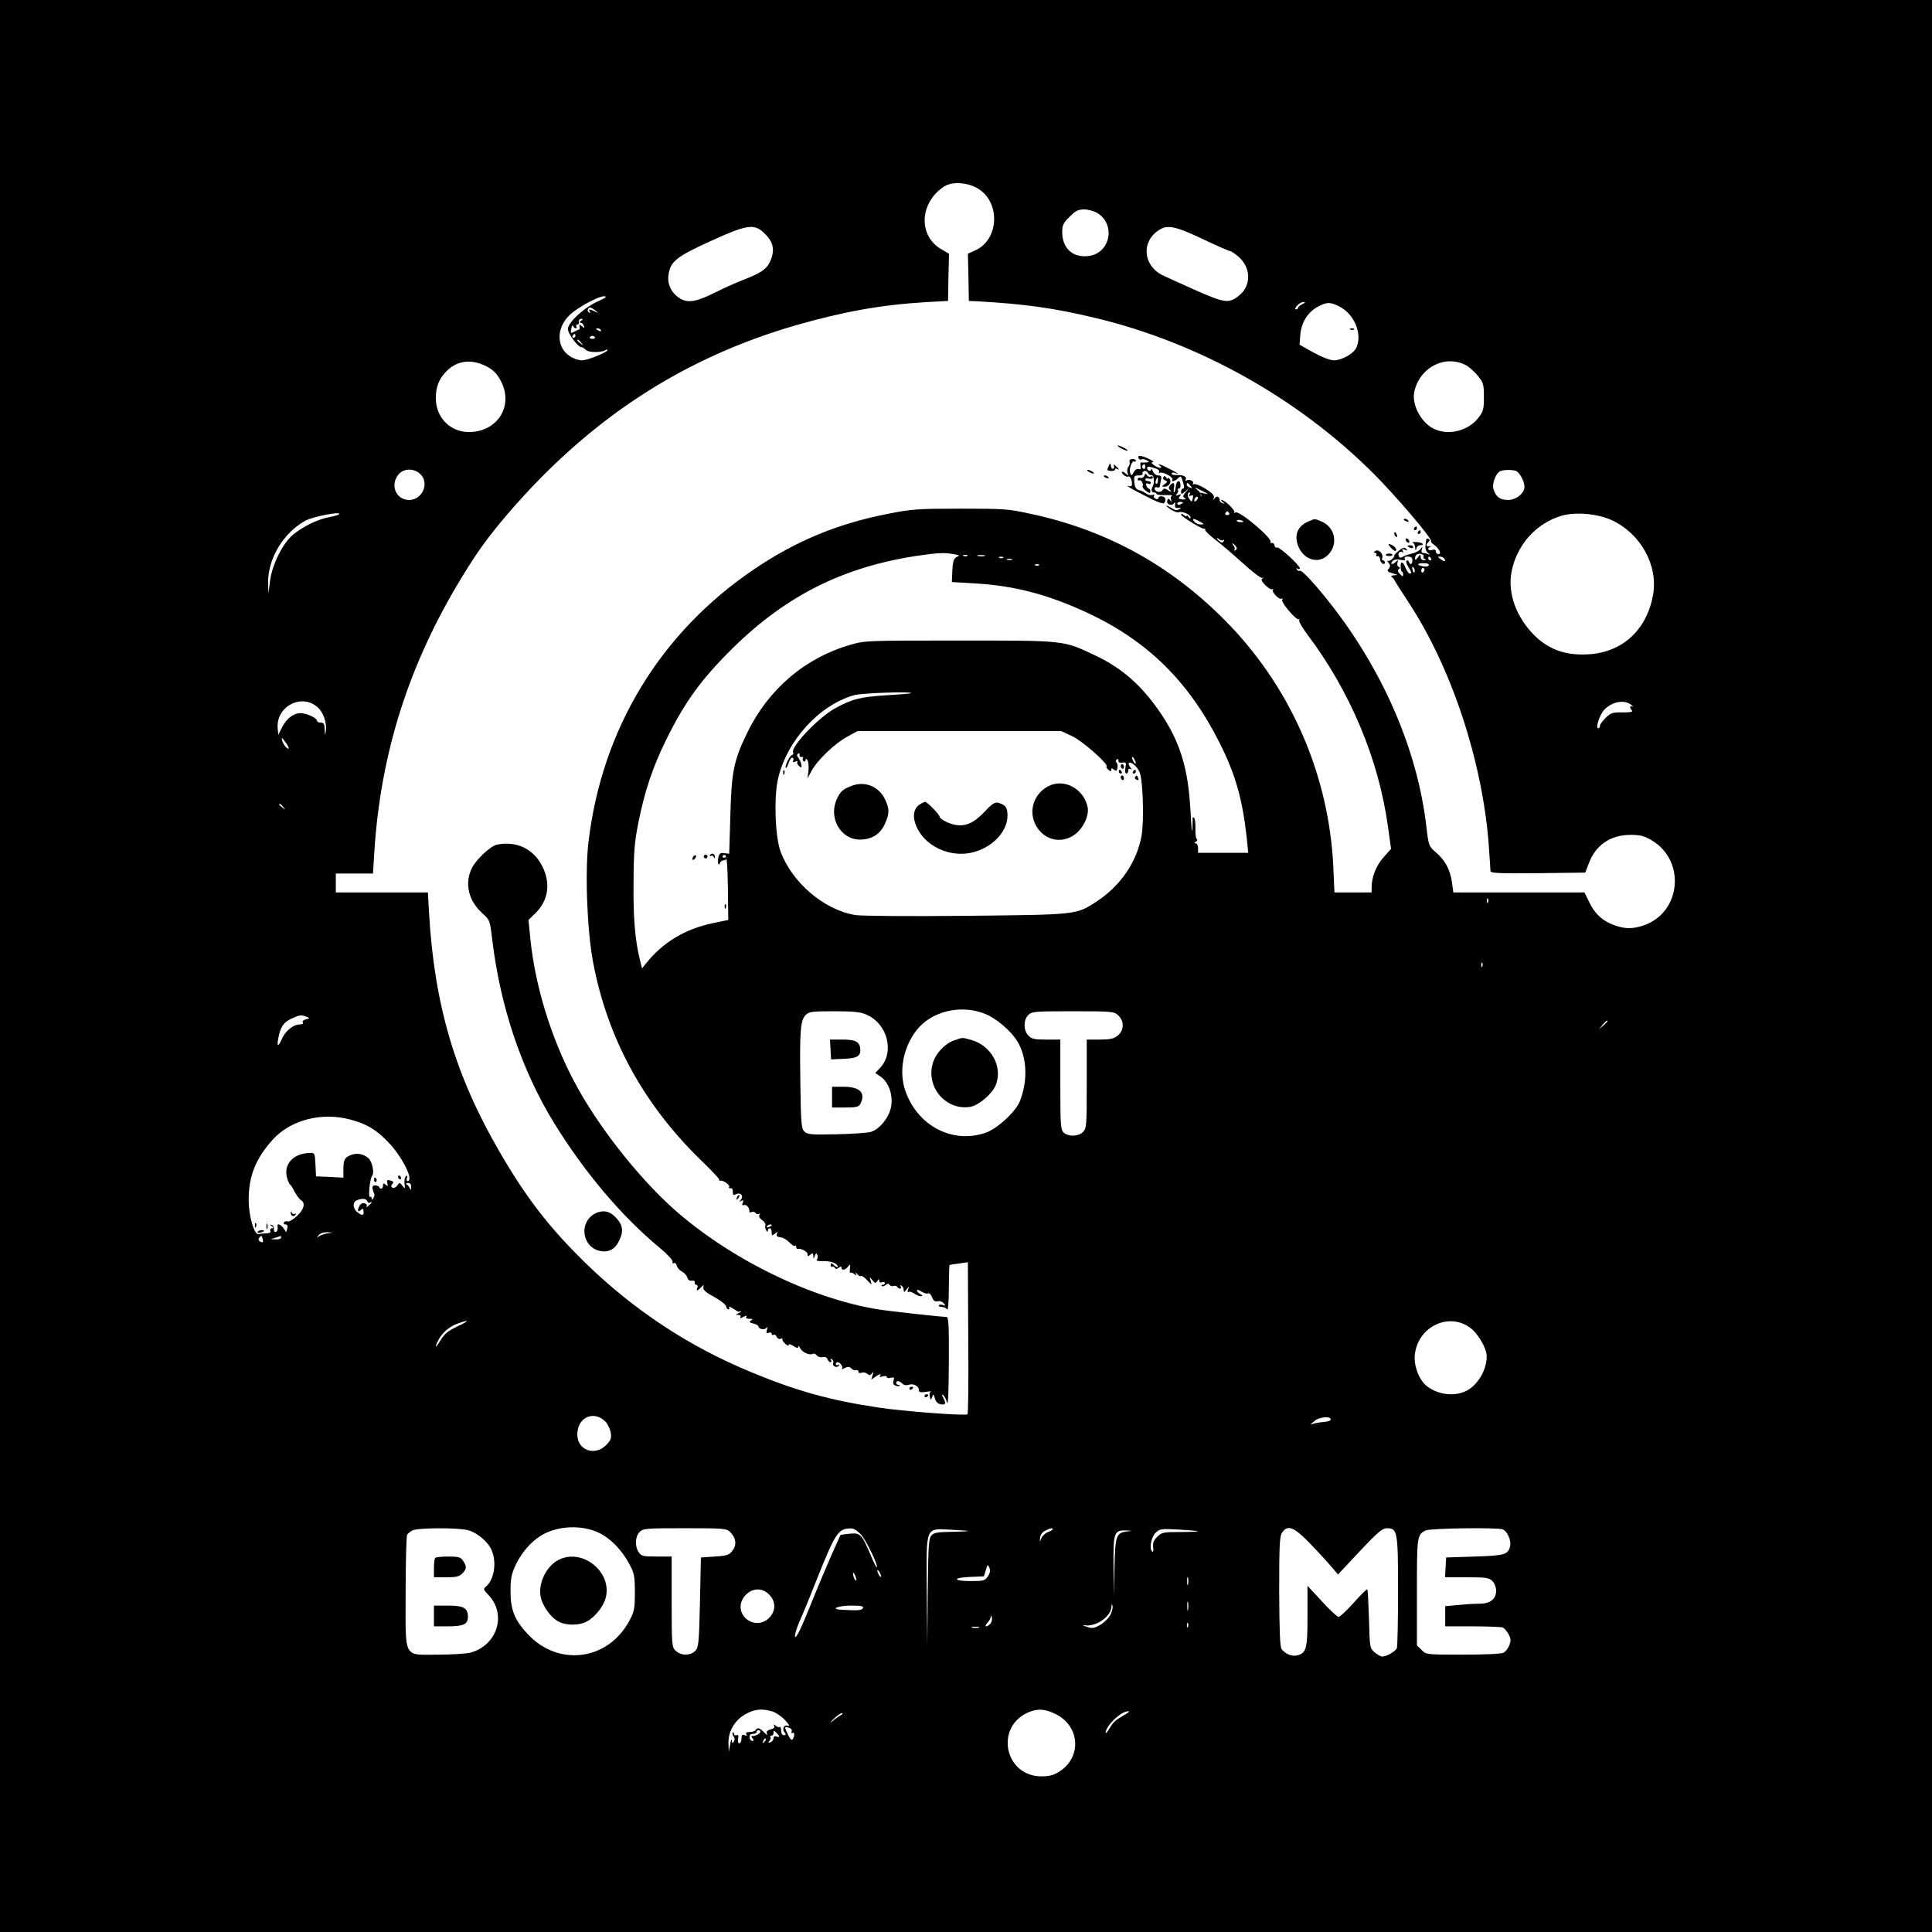 <?xml version="1.0" standalone="no"?>
<!DOCTYPE svg PUBLIC "-//W3C//DTD SVG 20010904//EN"
 "http://www.w3.org/TR/2001/REC-SVG-20010904/DTD/svg10.dtd">
<svg version="1.0" xmlns="http://www.w3.org/2000/svg"
 width="1024pt" height="1024pt" viewBox="0 0 1024 1024"
 preserveAspectRatio="xMidYMid meet">

<g transform="translate(0,1024) scale(0.1,-0.1)"
fill="#000000" stroke="none">
<path d="M0 5120 l0 -5120 5120 0 5120 0 0 5120 0 5120 -5120 0 -5120 0 0
-5120z m5189 4117 c115 -76 104 -267 -18 -323 l-41 -19 3 -125 2 -125 45 -2
c252 -14 408 -36 625 -88 551 -132 1075 -426 1475 -825 119 -119 315 -349 305
-359 -3 -2 4 -10 15 -18 28 -20 43 -50 24 -50 -7 0 -14 7 -14 14 0 10 -6 12
-20 8 -21 -7 -29 11 -7 18 6 2 4 3 -5 2 -20 -3 -23 6 -7 22 8 8 8 13 0 17 -6
4 -12 1 -12 -6 -1 -7 -3 -23 -4 -36 -1 -12 5 -27 14 -33 14 -9 14 -10 -2 -5
-10 3 -23 6 -28 6 -4 0 -6 8 -3 18 5 15 4 16 -8 1 -7 -9 -29 -20 -48 -24 -19
-4 -40 -12 -47 -17 -7 -6 -14 -5 -18 2 -9 14 4 32 17 24 7 -5 8 -2 3 6 -6 10
-4 12 11 6 15 -6 16 -4 7 5 -9 9 -18 7 -38 -9 -14 -11 -26 -23 -25 -27 2 -12
-28 -34 -36 -27 -5 4 -2 -1 5 -10 11 -14 11 -21 1 -33 -10 -12 -6 -16 22 -24
29 -8 30 -9 8 -10 -14 -1 -20 -4 -14 -9 6 -4 13 -11 15 -17 2 -5 35 -57 73
-115 227 -344 391 -837 426 -1279 5 -74 10 -141 10 -148 0 -11 49 -13 251 -11
l251 3 19 49 c36 97 114 150 219 151 54 0 73 -5 113 -28 184 -108 158 -384
-42 -452 -56 -19 -97 -19 -152 0 -64 23 -104 59 -134 120 l-27 55 -348 0 -347
0 -7 51 c-9 68 -36 119 -84 160 -39 34 -40 35 -52 138 -45 390 -216 797 -484
1150 -90 118 -176 212 -186 206 -5 -3 -12 0 -16 6 -4 8 -3 9 4 5 7 -4 12 -3
12 1 0 16 -107 114 -120 111 -8 -2 -14 4 -15 12 -1 8 -7 14 -14 12 -7 -1 -10
1 -7 6 11 18 -166 168 -186 156 -7 -4 -10 -4 -6 1 8 8 -50 65 -67 65 -5 0 -3
-5 5 -11 13 -9 13 -10 0 -6 -8 2 -15 9 -15 14 0 20 -16 28 -26 13 -9 -13 -10
-12 -5 2 3 12 -9 25 -45 48 -28 17 -55 27 -61 24 -6 -4 -8 -3 -5 3 8 13 -20
26 -35 16 -6 -3 -8 -1 -4 5 9 15 -13 26 -46 24 -15 -1 -28 2 -28 8 0 5 8 7 18
3 32 -11 8 4 -48 31 -30 15 -46 20 -36 11 26 -20 -1 -20 -28 0 -15 11 -16 15
-5 16 8 0 -4 9 -26 19 -39 18 -61 18 -49 -1 3 -5 10 -7 15 -4 5 4 17 1 26 -4
17 -10 16 -11 -2 -12 -11 -1 -23 -1 -27 0 -4 0 -5 -9 -3 -20 3 -15 0 -19 -10
-15 -9 3 -19 -4 -26 -17 -12 -20 -12 -21 -19 -3 -7 21 10 67 22 60 5 -3 8 -1
8 5 0 5 -9 9 -19 8 -11 -1 -17 -6 -14 -14 3 -7 0 -19 -6 -27 -6 -7 -8 -22 -5
-32 6 -16 5 -17 -7 -6 -19 18 -33 15 -15 -4 9 -8 20 -13 25 -10 10 6 21 -16
21 -40 0 -11 -7 -14 -22 -9 -13 3 24 -19 82 -48 82 -43 107 -51 113 -40 4 7 5
18 2 23 -8 13 -35 13 -35 0 0 -5 -7 -7 -15 -4 -8 4 -12 11 -8 17 4 6 0 8 -9 4
-9 -3 -24 0 -34 8 -11 7 -22 13 -26 14 -26 5 -34 16 -36 46 -2 32 0 35 23 35
15 0 24 4 21 9 -3 5 0 11 8 14 8 3 17 -1 20 -9 3 -8 11 -13 18 -12 13 3 19
-38 9 -57 -11 -20 -9 -35 5 -35 8 0 14 -4 14 -8 0 -4 21 -7 48 -6 26 1 42 -1
35 -3 -7 -2 -9 -12 -6 -21 4 -13 3 -14 -5 -4 -7 11 -10 11 -15 -1 -7 -19 23
-32 35 -15 6 9 8 7 6 -7 -2 -15 2 -19 17 -17 16 2 17 1 5 -7 -10 -7 -21 -6
-37 4 -12 8 -26 15 -30 15 -4 0 6 -9 22 -20 17 -11 36 -18 43 -15 18 7 62 -12
62 -27 0 -9 -3 -8 -10 2 -5 8 -10 11 -10 6 0 -5 -7 -3 -15 4 -8 7 -15 8 -15 3
0 -10 111 -79 122 -75 4 1 7 -2 6 -7 -2 -4 21 -26 50 -49 30 -22 95 -78 145
-123 50 -46 98 -83 106 -82 11 2 12 1 3 -3 -10 -5 -6 -14 14 -35 15 -15 32
-25 38 -22 6 3 8 2 3 -2 -10 -11 33 -56 46 -48 6 3 7 1 3 -6 -8 -13 73 -108
87 -103 5 1 6 -2 3 -7 -3 -4 16 -37 42 -72 227 -301 378 -659 428 -1016 l17
-122 -40 -45 c-40 -45 -63 -105 -63 -160 l0 -26 -98 0 -99 0 -6 133 c-22 480
-217 935 -548 1282 -295 308 -644 504 -1058 592 -118 26 -142 27 -371 27 -225
0 -256 -2 -382 -27 -267 -52 -487 -143 -708 -292 -500 -337 -810 -848 -881
-1449 -19 -161 -7 -472 25 -638 77 -405 269 -755 577 -1053 51 -49 92 -93 91
-97 -1 -5 1 -7 6 -6 14 4 53 -23 47 -33 -4 -5 -1 -8 7 -7 8 2 13 -6 12 -19 0
-17 3 -20 16 -13 24 13 44 -8 27 -29 -10 -12 -9 -13 2 -6 11 6 13 4 8 -9 -5
-13 -3 -17 7 -13 13 5 31 -18 28 -35 -1 -4 4 -5 12 -2 8 3 17 0 21 -5 3 -6 11
-8 17 -5 7 5 8 2 3 -5 -4 -8 1 -19 15 -28 12 -8 19 -21 17 -27 -3 -7 -1 -19 4
-27 6 -10 9 -10 9 -1 0 6 5 12 10 12 6 0 10 -10 10 -21 0 -19 2 -20 17 -8 14
12 16 12 11 -1 -4 -11 1 -16 19 -18 13 -1 34 -13 47 -27 13 -13 26 -22 29 -18
4 3 7 1 7 -5 0 -7 3 -12 8 -11 19 3 52 -15 52 -28 0 -13 3 -13 15 -3 12 10 15
9 16 -6 0 -18 1 -18 8 0 6 16 8 17 13 4 4 -9 2 -20 -3 -25 -5 -5 8 -8 33 -7
42 1 78 -12 78 -30 0 -5 -8 -2 -18 7 -15 14 -19 15 -19 2 0 -8 4 -12 8 -9 4 2
11 0 14 -6 5 -8 11 -7 21 1 10 8 14 8 14 0 0 -17 21 -13 35 6 11 15 12 14 10
-11 -2 -15 -1 -25 2 -22 4 3 13 0 21 -7 13 -10 15 -9 8 3 -4 9 -2 8 7 -2 8
-10 17 -15 20 -11 4 3 19 -7 33 -22 26 -28 26 -28 19 -4 -7 23 -7 23 9 4 13
-17 17 -18 26 -5 7 12 10 12 10 1 0 -7 6 -11 15 -7 8 3 15 1 15 -4 0 -6 -5
-10 -12 -10 -6 0 -8 -3 -5 -6 4 -4 13 -1 21 5 10 9 16 9 21 1 4 -6 13 -9 21
-6 7 3 16 1 19 -4 4 -6 11 -10 16 -10 6 0 7 5 3 12 -4 7 -3 8 4 4 7 -4 12 -15
12 -24 0 -13 2 -13 15 4 15 19 15 19 8 -1 -3 -11 -3 -17 2 -13 4 4 17 1 29 -7
11 -8 27 -15 36 -15 12 1 12 3 -2 11 -10 5 -18 14 -18 20 0 5 11 2 25 -7 13
-8 29 -13 35 -9 5 3 15 -6 20 -21 8 -19 16 -25 30 -21 11 3 25 -2 32 -11 11
-13 10 -15 -4 -9 -10 3 -19 3 -22 -1 -3 -4 5 -9 16 -9 12 -1 25 -7 29 -14 4
-7 8 43 8 111 1 68 2 124 4 125 1 1 23 5 49 8 l48 7 2 -401 c2 -221 0 -403 -4
-405 -14 -9 -346 16 -474 36 -253 38 -431 87 -672 187 -332 137 -622 329 -879
579 -194 190 -314 346 -455 589 -236 406 -346 780 -374 1268 l-6 107 -244 0
-244 0 0 50 0 50 99 0 98 0 7 113 c33 525 183 997 463 1456 85 140 141 216
243 336 432 503 924 825 1525 1000 254 73 454 109 685 123 l125 7 2 125 3 125
-44 26 c-121 73 -111 247 19 331 44 28 130 21 184 -15z m627 -126 c100 -61 68
-215 -47 -228 -84 -10 -139 41 -139 128 0 35 6 48 39 80 32 32 46 39 77 39 22
0 53 -9 70 -19z m-1766 -106 c44 -42 55 -78 41 -127 -18 -57 -45 -80 -141
-117 -46 -18 -119 -50 -161 -72 -99 -49 -143 -57 -186 -30 -44 27 -67 74 -60
123 10 72 39 96 223 180 193 88 231 94 284 43z m2329 -34 c71 -34 133 -61 139
-61 6 0 27 -14 47 -31 65 -58 68 -150 5 -203 -55 -46 -76 -43 -227 23 -76 34
-158 71 -183 83 -103 53 -112 180 -15 240 44 28 87 19 234 -51z m-3169 -306
c0 -3 -16 -11 -36 -20 -72 -30 -164 -113 -164 -149 0 -25 53 -96 72 -96 5 0
16 -7 24 -15 15 -14 79 -15 103 -1 6 4 11 4 11 1 0 -12 -106 -55 -136 -55 -17
0 -46 10 -65 23 -71 48 -71 149 0 217 52 50 191 119 191 95z m3693 -37 c-13
-6 -23 -15 -23 -20 0 -4 -5 -8 -12 -8 -6 0 -3 9 7 20 10 11 25 20 34 19 11 0
9 -4 -6 -11z m197 -13 c79 -41 122 -146 89 -218 -14 -31 -78 -67 -119 -67 -19
0 -63 17 -107 41 l-75 42 4 53 c6 68 42 124 100 152 43 22 60 21 108 -3z
m-3944 -21 c18 -15 18 -15 -3 -5 -28 14 -36 14 -27 -1 4 -7 3 -8 -5 -4 -11 7
-6 26 8 26 4 0 16 -7 27 -16z m-76 -54 c-8 -5 -10 -10 -4 -10 7 0 15 -7 18
-16 6 -14 4 -15 -10 -3 -13 11 -15 11 -12 -2 1 -8 1 -15 -2 -15 -3 0 -14 -6
-26 -12 -19 -10 -21 -9 -16 16 3 15 7 21 9 15 3 -7 9 -13 14 -13 6 0 7 5 4 10
-3 6 -1 10 4 10 6 0 10 3 10 8 -3 15 1 22 14 22 8 0 7 -4 -3 -10z m105 -50 c3
-6 -1 -7 -9 -4 -18 7 -21 14 -7 14 6 0 13 -4 16 -10z m-135 -30 c0 -5 -5 -10
-11 -10 -5 0 -7 5 -4 10 3 6 8 10 11 10 2 0 4 -4 4 -10z m104 -8 c2 -4 -4 -8
-14 -8 -10 0 -16 4 -14 8 3 4 9 8 14 8 5 0 11 -4 14 -8z m-73 -29 c13 -16 12
-17 -3 -4 -10 7 -18 15 -18 17 0 8 8 3 21 -13z m-493 -130 c30 -17 50 -39 68
-75 67 -131 -20 -267 -170 -268 -100 0 -176 77 -176 179 0 64 18 106 61 148
59 56 137 61 217 16z m5186 9 c16 -10 43 -34 60 -55 28 -35 31 -45 31 -111 0
-65 -3 -77 -29 -110 -51 -67 -152 -95 -229 -62 -71 29 -126 129 -111 199 28
132 168 201 278 139z m-1704 -538 c0 -8 -5 -12 -10 -9 -6 4 -8 11 -5 16 9 14
15 11 15 -7z m58 -8 c12 -4 19 -12 16 -18 -4 -7 -2 -8 4 -4 14 8 73 -24 66
-36 -9 -14 14 -9 30 7 13 13 15 13 22 -7 12 -36 13 -48 3 -48 -5 0 -9 -7 -9
-17 0 -14 3 -14 23 3 l22 19 -20 -23 c-16 -19 -17 -25 -6 -32 10 -5 6 -8 -12
-7 -21 2 -23 5 -14 16 10 12 9 13 -7 8 -15 -6 -17 -5 -8 6 7 8 9 17 5 20 -3 4
-1 7 5 7 6 0 10 9 9 20 -2 30 -22 24 -25 -7 -1 -14 -5 -29 -8 -32 -4 -3 -4 6
-2 22 6 29 -3 35 -21 14 -8 -10 -7 -17 2 -26 9 -10 6 -10 -11 0 -19 12 -24 12
-31 0 -10 -15 -41 -8 -41 10 0 6 6 9 13 6 8 -3 14 0 15 6 0 7 3 22 6 35 4 17
0 22 -15 22 -11 0 -24 10 -29 23 -5 12 -9 16 -9 9 -1 -14 -21 -7 -21 8 0 9 12
8 48 -4z m-3901 -28 c51 -47 12 -138 -58 -138 -69 0 -103 77 -58 134 27 34 82
36 116 4z m5808 16 c19 -8 45 -55 45 -84 0 -35 -44 -70 -88 -70 -43 0 -66 19
-77 61 -7 29 15 83 37 92 19 8 64 8 83 1z m-1898 -53 c0 -11 -5 -18 -9 -15 -4
3 -5 11 -1 19 7 21 12 19 10 -4z m173 -26 c11 -13 10 -14 -4 -9 -9 3 -16 10
-16 15 0 13 6 11 20 -6z m90 -43 c3 -2 -6 -1 -19 3 -18 6 -22 4 -16 -6 5 -8 6
-12 2 -9 -3 3 -5 8 -4 12 1 4 -7 14 -18 23 -17 14 -15 14 15 -1 19 -9 37 -19
40 -22z m-96 -4 c-5 -7 -2 -9 8 -5 12 4 14 1 10 -15 -5 -20 -6 -20 -18 -3 -12
16 -11 35 2 35 3 0 2 -5 -2 -12z m38 -30 c-7 -7 -12 -8 -12 -2 0 14 12 26 19
19 2 -3 -1 -11 -7 -17z m-72 -12 c0 -2 -7 -6 -15 -10 -8 -3 -15 -1 -15 4 0 6
7 10 15 10 8 0 15 -2 15 -4z m245 -56 c3 -5 -1 -10 -10 -10 -9 0 -13 5 -10 10
3 6 8 10 10 10 2 0 7 -4 10 -10z m-4718 -6 c-3 -4 -27 -10 -52 -15 -61 -11
-142 -51 -193 -94 -55 -47 -110 -159 -121 -245 l-8 -65 -2 52 c-3 130 80 269
199 334 42 22 195 51 177 33z m6746 -31 c155 -73 247 -241 218 -399 -34 -184
-163 -302 -342 -312 -118 -7 -204 23 -281 95 -99 96 -148 225 -127 340 27 144
131 261 268 300 74 21 189 10 264 -24z m-2183 -8 c24 -13 24 -14 4 -15 -12 0
-27 7 -34 15 -16 19 -3 19 30 0z m230 0 c0 -2 -9 -3 -19 -2 -11 0 -18 5 -15 9
4 6 34 0 34 -7z m-105 -97 c5 4 5 1 1 -6 -6 -10 -11 -10 -22 -1 -8 6 -14 14
-14 16 0 3 6 0 13 -6 8 -6 18 -7 22 -3z m64 -32 c9 -11 9 -16 -1 -22 -7 -4
-10 -4 -6 1 4 4 3 14 -3 22 -6 7 -9 13 -6 13 2 0 10 -6 16 -14z m-1494 -43
c29 -5 34 -8 20 -13 -20 -7 -26 -24 -28 -90 l-2 -45 120 -7 c212 -12 391 -59
605 -159 314 -148 532 -363 694 -686 84 -166 122 -301 144 -505 l8 -78 -133 0
-133 0 0 25 c0 14 -6 25 -12 25 -10 0 -9 3 1 9 7 5 9 11 4 14 -5 3 -8 29 -7
57 1 28 -3 53 -8 56 -5 3 -8 2 -7 -3 1 -4 0 -30 -1 -58 -2 -27 -6 15 -10 95
-12 225 -54 364 -155 515 -101 150 -206 243 -350 311 -171 81 -156 79 -720 79
-492 0 -501 0 -579 -23 -239 -69 -434 -235 -546 -467 -71 -146 -83 -205 -89
-440 l-6 -200 -26 3 c-22 3 -27 -2 -32 -25 -5 -29 2 -48 10 -25 3 6 11 12 19
12 8 0 14 5 14 11 0 5 -4 7 -10 4 -5 -3 -10 -1 -10 5 0 7 6 10 13 8 9 -4 13
-49 15 -174 l2 -170 -82 -17 c-149 -31 -268 -104 -356 -216 l-19 -24 -11 44
c-26 106 -36 223 -34 411 1 166 5 215 26 320 34 168 75 290 145 433 98 200
185 321 345 480 303 302 629 458 1061 509 55 6 80 6 120 -1z m2490 -13 c-3 -5
1 -11 7 -13 8 -3 6 -6 -4 -6 -11 -1 -18 6 -18 17 -1 15 -2 15 -15 -2 -12 -16
-15 -17 -15 -4 0 9 6 18 13 21 16 6 38 -3 32 -13z m-2418 4 c-3 -3 -12 -4 -19
-1 -8 3 -5 6 6 6 11 1 17 -2 13 -5z m91 -1 c-10 -2 -26 -2 -35 0 -10 3 -2 5
17 5 19 0 27 -2 18 -5z m99 -9 c-3 -3 -12 -4 -19 -1 -8 3 -5 6 6 6 11 1 17 -2
13 -5z m2169 -14 c0 -22 -12 -27 -19 -7 -2 6 -8 9 -12 5 -4 -4 0 -19 9 -32 18
-29 20 -36 7 -36 -5 0 -14 14 -21 30 -15 36 -28 39 -26 5 0 -14 4 -25 7 -25 3
0 6 -7 6 -15 0 -12 -3 -12 -17 3 -12 12 -14 19 -6 25 8 6 8 10 -1 13 -7 3 -9
13 -6 22 5 14 3 15 -8 5 -18 -18 -34 -16 -19 2 8 9 22 12 42 8 22 -4 29 -3 24
5 -5 8 1 12 16 12 17 0 24 -6 24 -20z m99 10 c3 -5 1 -10 -4 -10 -6 0 -11 5
-11 10 0 6 2 10 4 10 3 0 8 -4 11 -10z m70 -1 c11 -17 2 -18 -19 -3 -17 12
-17 14 -4 14 9 0 20 -5 23 -11z m-2292 -6 c-7 -2 -19 -2 -25 0 -7 3 -2 5 12 5
14 0 19 -2 13 -5z m2210 -29 c-2 -6 -15 -9 -29 -6 -37 7 -36 17 1 17 19 0 31
-4 28 -11z m-2066 0 c-3 -3 -12 -4 -19 -1 -8 3 -5 6 6 6 11 1 17 -2 13 -5z
m1991 -35 c-3 -8 -7 -3 -11 10 -4 17 -3 21 5 13 5 -5 8 -16 6 -23z m52 12 c0
-6 -4 -12 -8 -15 -5 -3 -9 1 -9 9 0 8 4 15 9 15 4 0 8 -4 8 -9z m-2721 -655
c-2 -2 -60 -7 -129 -11 -137 -8 -185 -20 -275 -70 -90 -50 -238 -207 -221
-234 3 -5 0 -11 -8 -14 -13 -5 -41 -67 -30 -67 3 0 10 13 15 30 6 16 15 27 20
24 5 -3 6 -10 3 -16 -5 -8 -1 -9 10 -5 9 4 15 3 12 -2 -3 -5 1 -14 9 -21 13
-11 15 -9 12 8 -2 11 -9 27 -15 35 -9 11 -10 17 -2 22 6 4 9 1 8 -7 -2 -7 3
-12 10 -10 8 1 11 -2 8 -7 -4 -5 -2 -12 4 -16 5 -3 10 0 10 7 0 9 3 9 10 -2 5
-8 7 -33 5 -55 l-5 -40 22 40 c29 55 122 144 188 180 l55 30 540 0 540 0 58
-27 c54 -25 193 -148 182 -160 -3 -3 1 -11 10 -18 12 -10 15 -10 15 0 0 9 3
10 14 1 11 -9 15 -7 19 8 2 11 0 24 -5 29 -6 6 -6 12 1 17 7 4 10 1 9 -7 -2
-8 5 -12 20 -10 20 3 22 0 17 -27 -3 -18 -1 -31 5 -31 5 0 10 7 10 16 0 9 5
12 13 8 8 -5 7 -2 -2 9 -8 10 -11 20 -8 23 10 11 47 -21 58 -51 17 -45 23
-252 10 -332 -25 -142 -112 -269 -243 -354 -105 -68 -103 -67 -690 -73 -302
-3 -552 -1 -584 4 -166 27 -335 171 -397 337 -29 80 -36 287 -13 387 48 203
219 390 405 442 41 11 311 20 300 10z m-3143 -77 c29 -27 47 -83 41 -124 -4
-27 -4 -26 -6 8 -1 30 -5 37 -21 37 -11 0 -20 4 -20 10 0 15 -55 40 -88 40
-37 0 -74 -29 -98 -77 l-19 -38 -3 34 c-11 117 129 190 214 110z m6960 15 c10
-8 13 -13 7 -9 -16 7 -17 -7 -3 -21 7 -7 -9 -10 -49 -10 -53 1 -63 -2 -90 -28
-17 -17 -31 -36 -31 -43 0 -7 -4 -13 -9 -13 -16 0 7 71 31 97 41 44 107 57
144 27z m-7116 -228 c0 -16 -28 15 -34 37 -5 21 -4 21 14 -3 11 -14 20 -29 20
-34z m4490 -81 c0 -5 -5 -3 -10 5 -5 8 -10 20 -10 25 0 6 5 3 10 -5 5 -8 10
-19 10 -25z m-4519 -232 c13 -16 12 -17 -3 -4 -10 7 -18 15 -18 17 0 8 8 3 21
-13z m6386 -505 c-3 -8 -6 -5 -6 6 -1 11 2 17 5 13 3 -3 4 -12 1 -19z m-30
-340 c-3 -8 -6 -5 -6 6 -1 11 2 17 5 13 3 -3 4 -12 1 -19z m-2643 -249 c64
-23 146 -93 181 -153 49 -85 53 -206 10 -314 -23 -56 -120 -145 -181 -166
-176 -60 -360 36 -425 221 -36 101 -13 229 57 320 77 101 230 140 358 92z
m-619 -8 c111 -50 147 -200 69 -282 l-25 -26 25 -17 c49 -31 74 -110 56 -175
-14 -52 -61 -107 -103 -120 -18 -6 -100 -11 -184 -13 -135 -3 -154 -1 -170 15
-16 16 -18 43 -21 265 -4 274 1 325 29 353 17 17 34 19 152 19 106 0 140 -4
172 -19z m1332 -3 c33 -30 31 -80 -3 -107 -21 -17 -41 -21 -95 -21 l-69 0 0
-235 c0 -222 -1 -236 -20 -255 -24 -24 -77 -26 -102 -3 -16 15 -18 36 -18 255
l0 238 -75 0 c-63 0 -77 3 -95 22 -26 28 -26 82 0 108 19 19 33 20 237 20 209
0 218 -1 240 -22z m-4303 -7 c19 -7 19 -8 -3 -14 -13 -3 -20 -10 -16 -16 4 -7
-3 -11 -18 -11 -33 0 -76 -36 -93 -77 -19 -43 -28 -42 -19 3 11 61 28 86 70
105 44 20 51 21 79 10z m6896 -24 c0 -2 -10 -12 -22 -23 l-23 -19 19 23 c18
21 26 27 26 19z m-6663 -521 c87 -23 137 -53 202 -121 74 -77 137 -205 101
-205 -5 0 -6 7 -3 17 4 11 3 14 -5 9 -6 -4 -10 -21 -8 -39 4 -29 3 -30 -11
-12 -14 19 -15 19 -28 1 -7 -10 -19 -15 -25 -11 -8 5 -8 10 0 20 8 9 5 14 -11
18 -17 5 -20 2 -16 -14 4 -17 3 -18 -9 -8 -11 9 -14 8 -14 -5 0 -9 -4 -16 -10
-16 -5 0 -10 4 -10 8 0 4 -9 8 -19 9 -14 1 -19 -4 -16 -18 2 -10 6 -23 9 -27
2 -4 1 -14 -5 -22 -6 -11 -9 -12 -9 -2 0 7 -4 11 -8 8 -12 -7 -2 96 10 111 14
17 1 77 -20 95 -25 22 -60 28 -90 17 -35 -13 -42 -26 -42 -77 l0 -44 -72 4
-73 3 -3 63 c-3 60 -4 62 -30 61 -85 -2 -137 -56 -122 -126 5 -20 13 -39 18
-42 4 -3 11 -13 15 -21 12 -27 32 -55 45 -63 22 -15 12 -49 -24 -82 -20 -19
-42 -31 -49 -29 -7 3 -16 1 -20 -5 -3 -6 0 -11 8 -11 10 0 13 -7 10 -20 l-6
-21 -14 21 c-14 19 -34 28 -32 13 3 -19 -2 -33 -11 -33 -6 0 -10 7 -8 16 2 10
-4 19 -12 21 -13 4 -13 3 0 -6 12 -8 12 -11 1 -11 -7 0 -11 -6 -8 -13 3 -9 -4
-14 -21 -14 -15 0 -33 -2 -41 -4 -23 -7 -53 95 -53 182 0 125 37 218 127 318
95 105 259 148 412 107z m322 -358 c0 -16 -2 -18 -6 -8 -3 8 -11 18 -17 22 -7
5 -4 8 7 8 11 0 17 -7 16 -22z m-231 -76 c2 -7 8 -10 13 -6 15 9 10 -3 -8 -17
-9 -8 -14 -9 -10 -3 4 7 -1 14 -11 16 -12 3 -22 -3 -29 -18 -11 -25 -5 -32 13
-14 6 6 10 3 11 -10 2 -23 -6 -25 -30 -7 -28 20 -30 57 -4 66 28 11 50 8 55
-7z m2142 -126 c0 -2 -7 -7 -16 -10 -8 -3 -12 -2 -9 4 6 10 25 14 25 6z
m-2355 -43 c-16 -3 -37 -10 -45 -16 -13 -10 -13 -10 -1 6 8 10 25 16 45 16
l31 -2 -30 -4z m-342 -32 c3 -14 1 -18 -9 -14 -15 6 -18 16 -7 26 9 10 10 9
16 -12z m97 9 c0 -5 -12 -10 -27 -9 l-28 1 25 8 c14 4 26 8 28 9 1 1 2 -3 2
-9z m945 -465 c-63 -30 -77 -42 -104 -85 -24 -39 -29 -34 -7 8 20 39 59 72
103 87 59 22 63 16 8 -10z m5354 -10 c43 -29 91 -111 91 -154 0 -76 -53 -161
-117 -187 -65 -28 -152 -13 -207 35 -32 28 -58 91 -58 142 2 155 169 249 291
164z m-4581 -499 c12 -12 25 -38 29 -59 5 -31 1 -40 -25 -67 -61 -60 -152 -26
-152 57 0 90 86 130 148 69z m3845 9 c-2 -5 -15 -10 -31 -11 -16 -1 -39 -5
-53 -8 l-24 -7 24 21 c25 21 89 25 84 5z m-3877 -600 c62 -30 122 -93 161
-167 25 -47 28 -63 28 -148 0 -85 -3 -101 -28 -148 -112 -213 -376 -249 -540
-73 -69 74 -91 128 -91 226 0 67 4 90 27 140 29 63 81 123 133 155 86 54 218
60 310 15z m-693 14 c47 -13 106 -63 123 -106 28 -65 13 -157 -31 -193 -14
-12 -13 -16 14 -44 98 -102 47 -266 -94 -305 -22 -6 -100 -11 -172 -11 -189 0
-173 -30 -173 333 0 160 4 297 8 303 4 6 16 16 27 22 26 15 247 16 298 1z
m1387 -9 c31 -31 36 -68 13 -98 -18 -24 -28 -28 -94 -32 l-74 -5 -5 -236 c-5
-215 -7 -239 -24 -258 -25 -27 -75 -28 -104 -1 -21 20 -22 27 -22 260 l0 240
-79 0 c-71 0 -82 2 -95 22 -22 31 -20 84 4 108 19 19 33 20 240 20 206 0 221
-1 240 -20z m694 -14 c27 -30 92 -164 83 -173 -2 -2 -17 27 -32 64 -47 111
-55 120 -112 114 l-48 -6 -47 -105 c-25 -58 -70 -163 -99 -235 -28 -71 -61
-148 -72 -170 -32 -64 -31 -23 1 52 17 37 58 137 91 221 99 248 113 270 180
271 15 1 36 -12 55 -33z m566 20 c8 -2 -28 -4 -81 -5 -79 -1 -99 -4 -112 -19
-15 -16 -17 -56 -20 -303 l-2 -284 -3 291 c-2 351 -10 333 131 326 40 -2 79
-5 87 -6z m450 9 c0 -3 -11 -10 -25 -15 -14 -5 -30 -20 -35 -32 -10 -23 -10
-23 -7 2 1 15 12 30 27 37 27 14 40 16 40 8z m769 -11 c2 -2 -39 -4 -93 -4
-91 0 -99 -2 -123 -26 -18 -18 -24 -33 -21 -54 2 -16 1 -27 -4 -24 -18 11 -8
75 16 99 23 22 28 23 122 18 55 -3 101 -7 103 -9z m586 -56 c39 -40 90 -95
114 -123 l43 -50 115 123 c95 101 120 122 143 122 57 0 60 -14 60 -331 0 -158
-3 -295 -6 -304 -7 -17 -54 -45 -78 -45 -8 0 -26 10 -41 23 -25 22 -25 25 -29
175 -3 85 -6 156 -9 158 -2 3 -35 -29 -72 -71 -37 -41 -73 -75 -80 -75 -7 0
-47 37 -89 83 l-76 82 0 -160 c0 -174 -6 -197 -55 -209 -27 -7 -62 7 -82 33
-9 12 -12 94 -13 306 0 247 2 294 16 313 28 41 61 29 139 -50z m1030 66 c24
-9 46 -60 39 -89 -11 -45 -28 -50 -188 -55 l-151 -5 -3 -52 -3 -53 115 0 c103
0 118 -2 136 -20 11 -11 20 -33 20 -50 0 -45 -31 -70 -87 -70 -27 0 -78 -3
-115 -7 l-68 -6 0 -53 0 -54 144 0 c79 0 152 -3 161 -6 8 -4 23 -20 31 -36 13
-25 13 -35 3 -59 -6 -17 -20 -34 -30 -39 -10 -6 -106 -10 -214 -10 -195 0
-196 0 -220 25 l-25 24 0 284 c0 296 1 301 45 325 21 12 381 17 410 6z m-1991
-11 c-58 -7 -63 -23 -67 -188 l-3 -150 -2 154 c-2 177 3 192 67 189 35 -1 36
-1 5 -5z m-738 -238 c-15 -23 -22 -25 -91 -25 -96 0 -98 18 -2 22 l72 3 10 33
c9 31 10 32 19 13 6 -14 4 -28 -8 -46z m-566 0 c0 -5 -5 -3 -10 5 -5 8 -10 20
-10 25 0 6 5 3 10 -5 5 -8 10 -19 10 -25z m-131 -20 c0 -5 -4 -3 -9 5 -5 8 -9
22 -9 30 0 16 17 -16 18 -35z m1758 -22 c-3 -10 -5 -2 -5 17 0 19 2 27 5 18 2
-10 2 -26 0 -35z m-2225 -50 c32 -29 41 -68 23 -103 -30 -58 -102 -70 -146
-24 -74 79 42 200 123 127z m2225 -85 c-2 -13 -4 -5 -4 17 -1 22 1 32 4 23 2
-10 2 -28 0 -40z m-414 -31 c-10 -17 -35 -41 -55 -51 -30 -17 -40 -18 -69 -8
-19 6 -24 10 -11 8 59 -11 140 45 143 97 1 18 2 18 6 4 2 -9 -4 -32 -14 -50z
m-1309 40 c-5 -13 -26 -14 -117 -9 -58 4 -13 22 53 22 54 0 68 -3 64 -13z
m676 -82 c-7 -8 -17 -15 -23 -15 -5 0 -3 8 6 18 10 10 18 25 18 33 1 8 3 7 6
-4 3 -10 -1 -24 -7 -32z m1047 -17 c-3 -8 -6 -5 -6 6 -1 11 2 17 5 13 3 -3 4
-12 1 -19z m-1109 -5 c-10 -2 -26 -2 -35 0 -10 3 -2 5 17 5 19 0 27 -2 18 -5z
m-1098 -443 c20 -5 51 -26 70 -46 22 -23 28 -35 17 -31 -22 8 -34 -17 -18 -36
8 -10 7 -14 -4 -14 -9 0 -15 10 -15 25 0 14 -3 22 -7 19 -3 -4 -13 -1 -21 6
-12 9 -14 9 -9 0 5 -8 -1 -15 -18 -19 -19 -5 -24 -11 -20 -23 4 -10 -1 -8 -15
7 -23 24 -35 28 -45 12 -3 -5 -17 -10 -31 -10 -17 0 -23 -4 -18 -12 5 -8 2 -9
-9 -5 -13 5 -17 1 -17 -18 0 -14 -5 -25 -11 -25 -7 0 -9 10 -7 24 4 17 1 23
-9 19 -7 -3 -13 1 -13 8 0 7 -3 9 -6 6 -4 -4 -2 -12 4 -20 7 -8 7 -18 2 -27
-8 -12 -10 -11 -11 5 -1 11 -5 2 -9 -20 l-7 -40 -2 43 c-2 72 40 136 109 166
41 18 72 19 120 6z m1511 -18 c122 -64 132 -223 18 -299 -34 -22 -54 -28 -99
-28 -195 0 -249 261 -70 339 52 22 91 19 151 -12z m363 1 c-55 -32 -61 -38
-83 -73 -11 -19 -21 -30 -21 -25 0 37 81 115 120 115 8 0 1 -8 -16 -17z
m-1509 -5 c-11 -6 -31 -20 -45 -32 -14 -11 -11 -6 7 12 18 17 38 32 45 32 7 0
4 -6 -7 -12z m-259 -85 c-3 -8 -1 -11 4 -8 12 7 13 -15 2 -33 -6 -8 -13 -1
-25 23 -21 45 -21 44 4 38 12 -4 18 -11 15 -20z m-166 -2 c0 -10 -30 -25 -44
-22 -5 1 -4 -4 2 -12 9 -10 9 -14 -1 -14 -7 0 -14 9 -14 19 -1 12 5 18 18 18
10 0 19 5 19 10 0 6 5 10 10 10 6 0 10 -4 10 -9z m100 -25 c0 -3 -7 -3 -15 0
-9 4 -15 0 -15 -9 0 -8 -7 -18 -16 -21 -13 -5 -14 -4 -6 7 7 8 9 17 5 20 -3 4
-1 7 5 7 7 0 12 7 12 16 0 14 2 14 15 0 8 -8 15 -17 15 -20z m-79 -29 c-10 -9
-11 -8 -5 6 3 10 9 15 12 12 3 -3 0 -11 -7 -18z"/>
<path d="M5940 7865 c14 -8 30 -14 35 -14 6 0 -1 6 -15 14 -14 8 -29 14 -35
14 -5 0 1 -6 15 -14z"/>
<path d="M5875 7767 c-9 -19 -8 -22 12 -23 13 -1 23 2 23 8 0 5 5 6 10 3 16
-10 11 1 -7 16 -10 8 -14 9 -10 2 4 -6 3 -14 -2 -17 -5 -4 -11 3 -13 14 -3 19
-3 19 -13 -3z"/>
<path d="M5770 7740 c8 -5 20 -10 25 -10 6 0 3 5 -5 10 -8 5 -19 10 -25 10 -5
0 -3 -5 5 -10z"/>
<path d="M6065 7718 c-4 -9 -13 -14 -21 -11 -8 3 -14 0 -14 -7 0 -6 4 -9 9 -6
9 6 24 -21 17 -32 -2 -4 6 -15 18 -24 18 -13 23 -14 23 -2 0 8 -4 14 -8 14 -4
0 -10 7 -13 16 -4 12 -2 15 9 10 8 -3 15 -1 15 4 0 6 -7 10 -15 10 -8 0 -15 4
-15 9 0 5 9 7 20 4 12 -3 20 0 20 6 0 7 -5 9 -11 5 -6 -3 -15 0 -20 7 -6 11
-9 10 -14 -3z"/>
<path d="M5850 7716 c0 -2 7 -7 16 -10 8 -3 12 -2 9 4 -6 10 -25 14 -25 6z"/>
<path d="M6934 7476 c-60 -26 -78 -78 -49 -140 33 -68 109 -85 156 -35 53 57
35 145 -37 175 -39 16 -32 16 -70 0z"/>
<path d="M7440 7486 c0 -2 7 -7 16 -10 8 -3 12 -2 9 4 -6 10 -25 14 -25 6z"/>
<path d="M7495 7440 c-3 -5 -1 -10 4 -10 6 0 11 5 11 10 0 6 -2 10 -4 10 -3 0
-8 -4 -11 -10z"/>
<path d="M7515 7420 c-3 -5 -1 -10 4 -10 6 0 11 5 11 10 0 6 -2 10 -4 10 -3 0
-8 -4 -11 -10z"/>
<path d="M7390 7411 c0 -6 4 -13 10 -16 6 -3 7 1 4 9 -7 18 -14 21 -14 7z"/>
<path d="M7450 7381 c0 -5 5 -13 10 -16 6 -3 10 -2 10 4 0 5 -4 13 -10 16 -5
3 -10 2 -10 -4z"/>
<path d="M7488 7364 c6 -3 13 -15 13 -27 1 -17 2 -18 6 -4 2 9 11 17 19 17 29
0 13 16 -18 17 -18 1 -27 -1 -20 -3z"/>
<path d="M7360 7355 c0 -8 27 -35 34 -35 14 0 4 20 -14 30 -11 6 -20 8 -20 5z"/>
<path d="M7460 7346 c0 -2 7 -6 15 -10 8 -3 15 -1 15 4 0 6 -7 10 -15 10 -8 0
-15 -2 -15 -4z"/>
<path d="M7290 7320 c-11 -7 -11 -10 -2 -10 7 0 10 -5 7 -10 -4 -6 -1 -9 6 -8
7 2 13 -6 14 -16 0 -20 25 -36 25 -17 0 6 -4 11 -10 11 -5 0 -7 6 -4 13 8 21
-19 48 -36 37z"/>
<path d="M7345 7300 c-2 -3 5 -7 16 -7 10 -1 19 2 19 6 0 9 -29 10 -35 1z"/>
<path d="M2633 5763 c-34 -7 -114 -83 -134 -128 -37 -81 -15 -170 58 -236 39
-35 40 -37 52 -140 43 -357 157 -694 329 -973 161 -261 356 -492 560 -661 41
-34 70 -66 67 -73 -3 -7 0 -10 6 -7 6 4 13 -2 16 -13 2 -11 15 -25 28 -32 13
-7 26 -21 28 -32 4 -12 12 -18 24 -16 10 2 17 -2 15 -9 -1 -7 3 -13 9 -13 6 0
9 -7 5 -15 -7 -19 -1 -19 19 1 15 16 16 16 13 0 -2 -13 14 -27 57 -50 33 -18
61 -40 63 -49 2 -10 8 -17 13 -17 6 0 7 5 3 11 -3 6 6 3 22 -7 15 -11 29 -18
31 -16 2 1 6 2 11 1 4 0 -2 -4 -13 -9 -18 -8 -18 -9 -2 -9 11 -1 15 -6 11 -12
-4 -7 1 -7 16 1 15 8 20 8 16 1 -5 -7 2 -11 16 -11 18 0 20 -2 9 -9 -12 -8 -9
-11 12 -16 15 -4 27 -11 27 -15 0 -15 33 -21 42 -8 6 9 7 5 3 -9 -5 -18 -3
-22 9 -17 9 3 16 1 16 -6 0 -6 5 -8 10 -5 6 3 13 -1 16 -10 4 -9 13 -14 21
-11 8 3 12 2 10 -2 -2 -4 4 -15 15 -24 10 -10 18 -13 18 -7 0 7 10 5 25 -5 18
-12 25 -13 26 -4 0 7 5 3 11 -9 10 -21 51 -39 67 -28 5 2 14 -1 20 -9 7 -8 21
-12 31 -9 12 3 22 -1 26 -11 3 -9 10 -16 16 -16 5 0 6 5 2 12 -5 7 -3 8 5 4 7
-5 10 -14 7 -21 -6 -17 21 -28 30 -13 4 7 3 8 -4 4 -7 -4 -12 -2 -12 3 0 6 4
11 9 11 14 0 32 -26 23 -35 -4 -4 3 -3 15 4 17 8 25 8 35 -2 7 -8 19 -12 26
-9 6 2 12 -2 12 -8 0 -7 7 -10 16 -6 9 4 23 1 31 -6 11 -9 17 -9 24 3 8 10 9
8 4 -9 l-7 -24 28 19 c17 11 25 13 20 4 -7 -10 -4 -12 13 -6 11 3 21 2 21 -3
0 -6 10 -8 21 -5 18 5 20 3 15 -14 -5 -14 -1 -23 10 -27 9 -4 19 -4 22 -1 3 3
0 5 -6 5 -7 0 -12 5 -12 10 0 14 16 12 32 -3 8 -9 21 -11 33 -7 25 9 55 -6 55
-27 0 -12 8 -15 38 -10 20 3 32 3 26 1 -7 -3 -9 -15 -6 -26 5 -21 6 -21 13 -2
6 17 7 16 14 -7 4 -18 15 -29 31 -32 26 -5 30 4 13 35 -8 14 -8 18 0 14 6 -4
15 -21 20 -39 6 -22 9 44 10 211 1 201 -1 242 -13 242 -27 0 -300 30 -362 40
-360 58 -794 272 -1089 537 -191 173 -403 444 -523 673 -121 229 -206 505
-231 754 l-10 100 36 35 c69 67 83 158 38 248 -47 94 -136 137 -242 116z"/>
<path d="M3906 3893 c-6 -14 -5 -15 5 -6 7 7 10 15 7 18 -3 3 -9 -2 -12 -12z"/>
<path d="M3152 3807 c-83 -46 -68 -171 22 -196 49 -12 85 5 108 54 25 51 19
85 -22 126 -31 32 -69 37 -108 16z"/>
<path d="M4820 2879 c0 -5 5 -7 10 -4 6 3 10 8 10 11 0 2 -4 4 -10 4 -5 0 -10
-5 -10 -11z"/>
<path d="M4900 2839 c0 -5 5 -7 10 -4 6 3 10 8 10 11 0 2 -4 4 -10 4 -5 0 -10
-5 -10 -11z"/>
<path d="M7158 8493 c7 -3 16 -2 19 1 4 3 -2 6 -13 5 -11 0 -14 -3 -6 -6z"/>
<path d="M6166 7711 c-4 -6 0 -14 9 -17 14 -6 14 -8 -2 -20 -16 -12 -16 -13
-2 -14 24 0 40 23 29 40 -6 8 -10 11 -10 5 0 -5 -4 -4 -9 4 -6 9 -11 10 -15 2z"/>
<path d="M3764 5709 c-4 -7 -3 -9 4 -5 5 3 13 0 15 -6 4 -9 6 -10 6 -1 1 17
-16 25 -25 12z"/>
<path d="M3677 5703 c-4 -3 -7 -11 -7 -17 0 -6 5 -5 12 2 6 6 9 14 7 17 -3 3
-9 2 -12 -2z"/>
<path d="M3730 5700 c0 -5 5 -10 10 -10 6 0 10 5 10 10 0 6 -4 10 -10 10 -5 0
-10 -4 -10 -10z"/>
<path d="M3841 5434 c0 -11 3 -14 6 -6 3 7 2 16 -1 19 -3 4 -6 -2 -5 -13z"/>
<path d="M5940 6181 c0 -6 4 -12 8 -15 5 -3 9 1 9 9 0 8 -4 15 -9 15 -4 0 -8
-4 -8 -9z"/>
<path d="M4151 6144 c0 -11 3 -14 6 -6 3 7 2 16 -1 19 -3 4 -6 -2 -5 -13z"/>
<path d="M5930 6150 c0 -5 5 -10 11 -10 5 0 7 5 4 10 -3 6 -8 10 -11 10 -2 0
-4 -4 -4 -10z"/>
<path d="M6005 6150 c-3 -5 -1 -10 4 -10 6 0 11 5 11 10 0 6 -2 10 -4 10 -3 0
-8 -4 -11 -10z"/>
<path d="M5940 6121 c0 -6 4 -12 8 -15 5 -3 9 1 9 9 0 8 -4 15 -9 15 -4 0 -8
-4 -8 -9z"/>
<path d="M6016 6121 c-3 -5 1 -11 9 -14 9 -4 12 -1 8 9 -6 16 -10 17 -17 5z"/>
<path d="M4517 6076 c-48 -18 -62 -29 -81 -70 -47 -100 19 -216 122 -216 62 0
108 29 132 83 25 54 25 81 0 132 -32 66 -104 96 -173 71z"/>
<path d="M5570 6079 c-83 -33 -121 -126 -84 -205 39 -83 132 -110 205 -61 47
30 82 101 74 147 -17 92 -114 151 -195 119z"/>
<path d="M4873 5975 c-32 -22 -38 -66 -15 -117 45 -102 171 -162 288 -138 109
23 193 109 194 196 0 43 -9 57 -48 69 -18 5 -32 -3 -75 -49 -57 -60 -103 -79
-159 -67 -36 8 -78 31 -78 43 0 10 -66 78 -76 78 -5 0 -19 -7 -31 -15z"/>
<path d="M5055 4725 c-50 -18 -100 -73 -113 -128 -32 -126 78 -246 203 -223
43 8 113 68 132 113 40 98 -22 212 -132 242 -48 13 -41 13 -90 -4z"/>
<path d="M4402 4678 l3 -53 64 3 c70 2 91 13 91 46 -1 43 -22 56 -94 56 l-67
0 3 -52z"/>
<path d="M4410 4425 l0 -55 70 0 c58 0 71 3 80 19 30 58 -2 91 -88 91 l-62 0
0 -55z"/>
<path d="M2110 4000 c0 -5 5 -10 11 -10 5 0 7 5 4 10 -3 6 -8 10 -11 10 -2 0
-4 -4 -4 -10z"/>
<path d="M1983 3985 c0 -8 4 -12 9 -9 5 3 6 10 3 15 -9 13 -12 11 -12 -6z"/>
<path d="M1541 3813 c-1 -17 16 -25 25 -12 4 7 3 9 -4 5 -5 -3 -13 0 -15 6 -4
9 -6 10 -6 1z"/>
<path d="M1351 3744 c0 -11 3 -14 6 -6 3 7 2 16 -1 19 -3 4 -6 -2 -5 -13z"/>
<path d="M1412 3740 c0 -14 2 -19 5 -12 2 6 2 18 0 25 -3 6 -5 1 -5 -13z"/>
<path d="M1366 3711 c-4 -5 3 -7 14 -4 23 6 26 13 6 13 -8 0 -17 -4 -20 -9z"/>
<path d="M2962 1973 c-65 -32 -109 -121 -97 -193 8 -49 54 -114 96 -135 39
-21 108 -21 146 -1 44 22 91 80 103 126 37 136 -121 266 -248 203z"/>
<path d="M2307 1983 c-4 -3 -7 -28 -7 -55 l0 -48 65 0 c52 0 69 4 85 20 24 24
25 38 4 68 -13 19 -24 22 -78 22 -34 0 -66 -3 -69 -7z"/>
<path d="M2300 1675 l0 -55 71 0 c86 0 109 11 109 50 0 47 -22 60 -106 60
l-74 0 0 -55z"/>
</g>
</svg>
